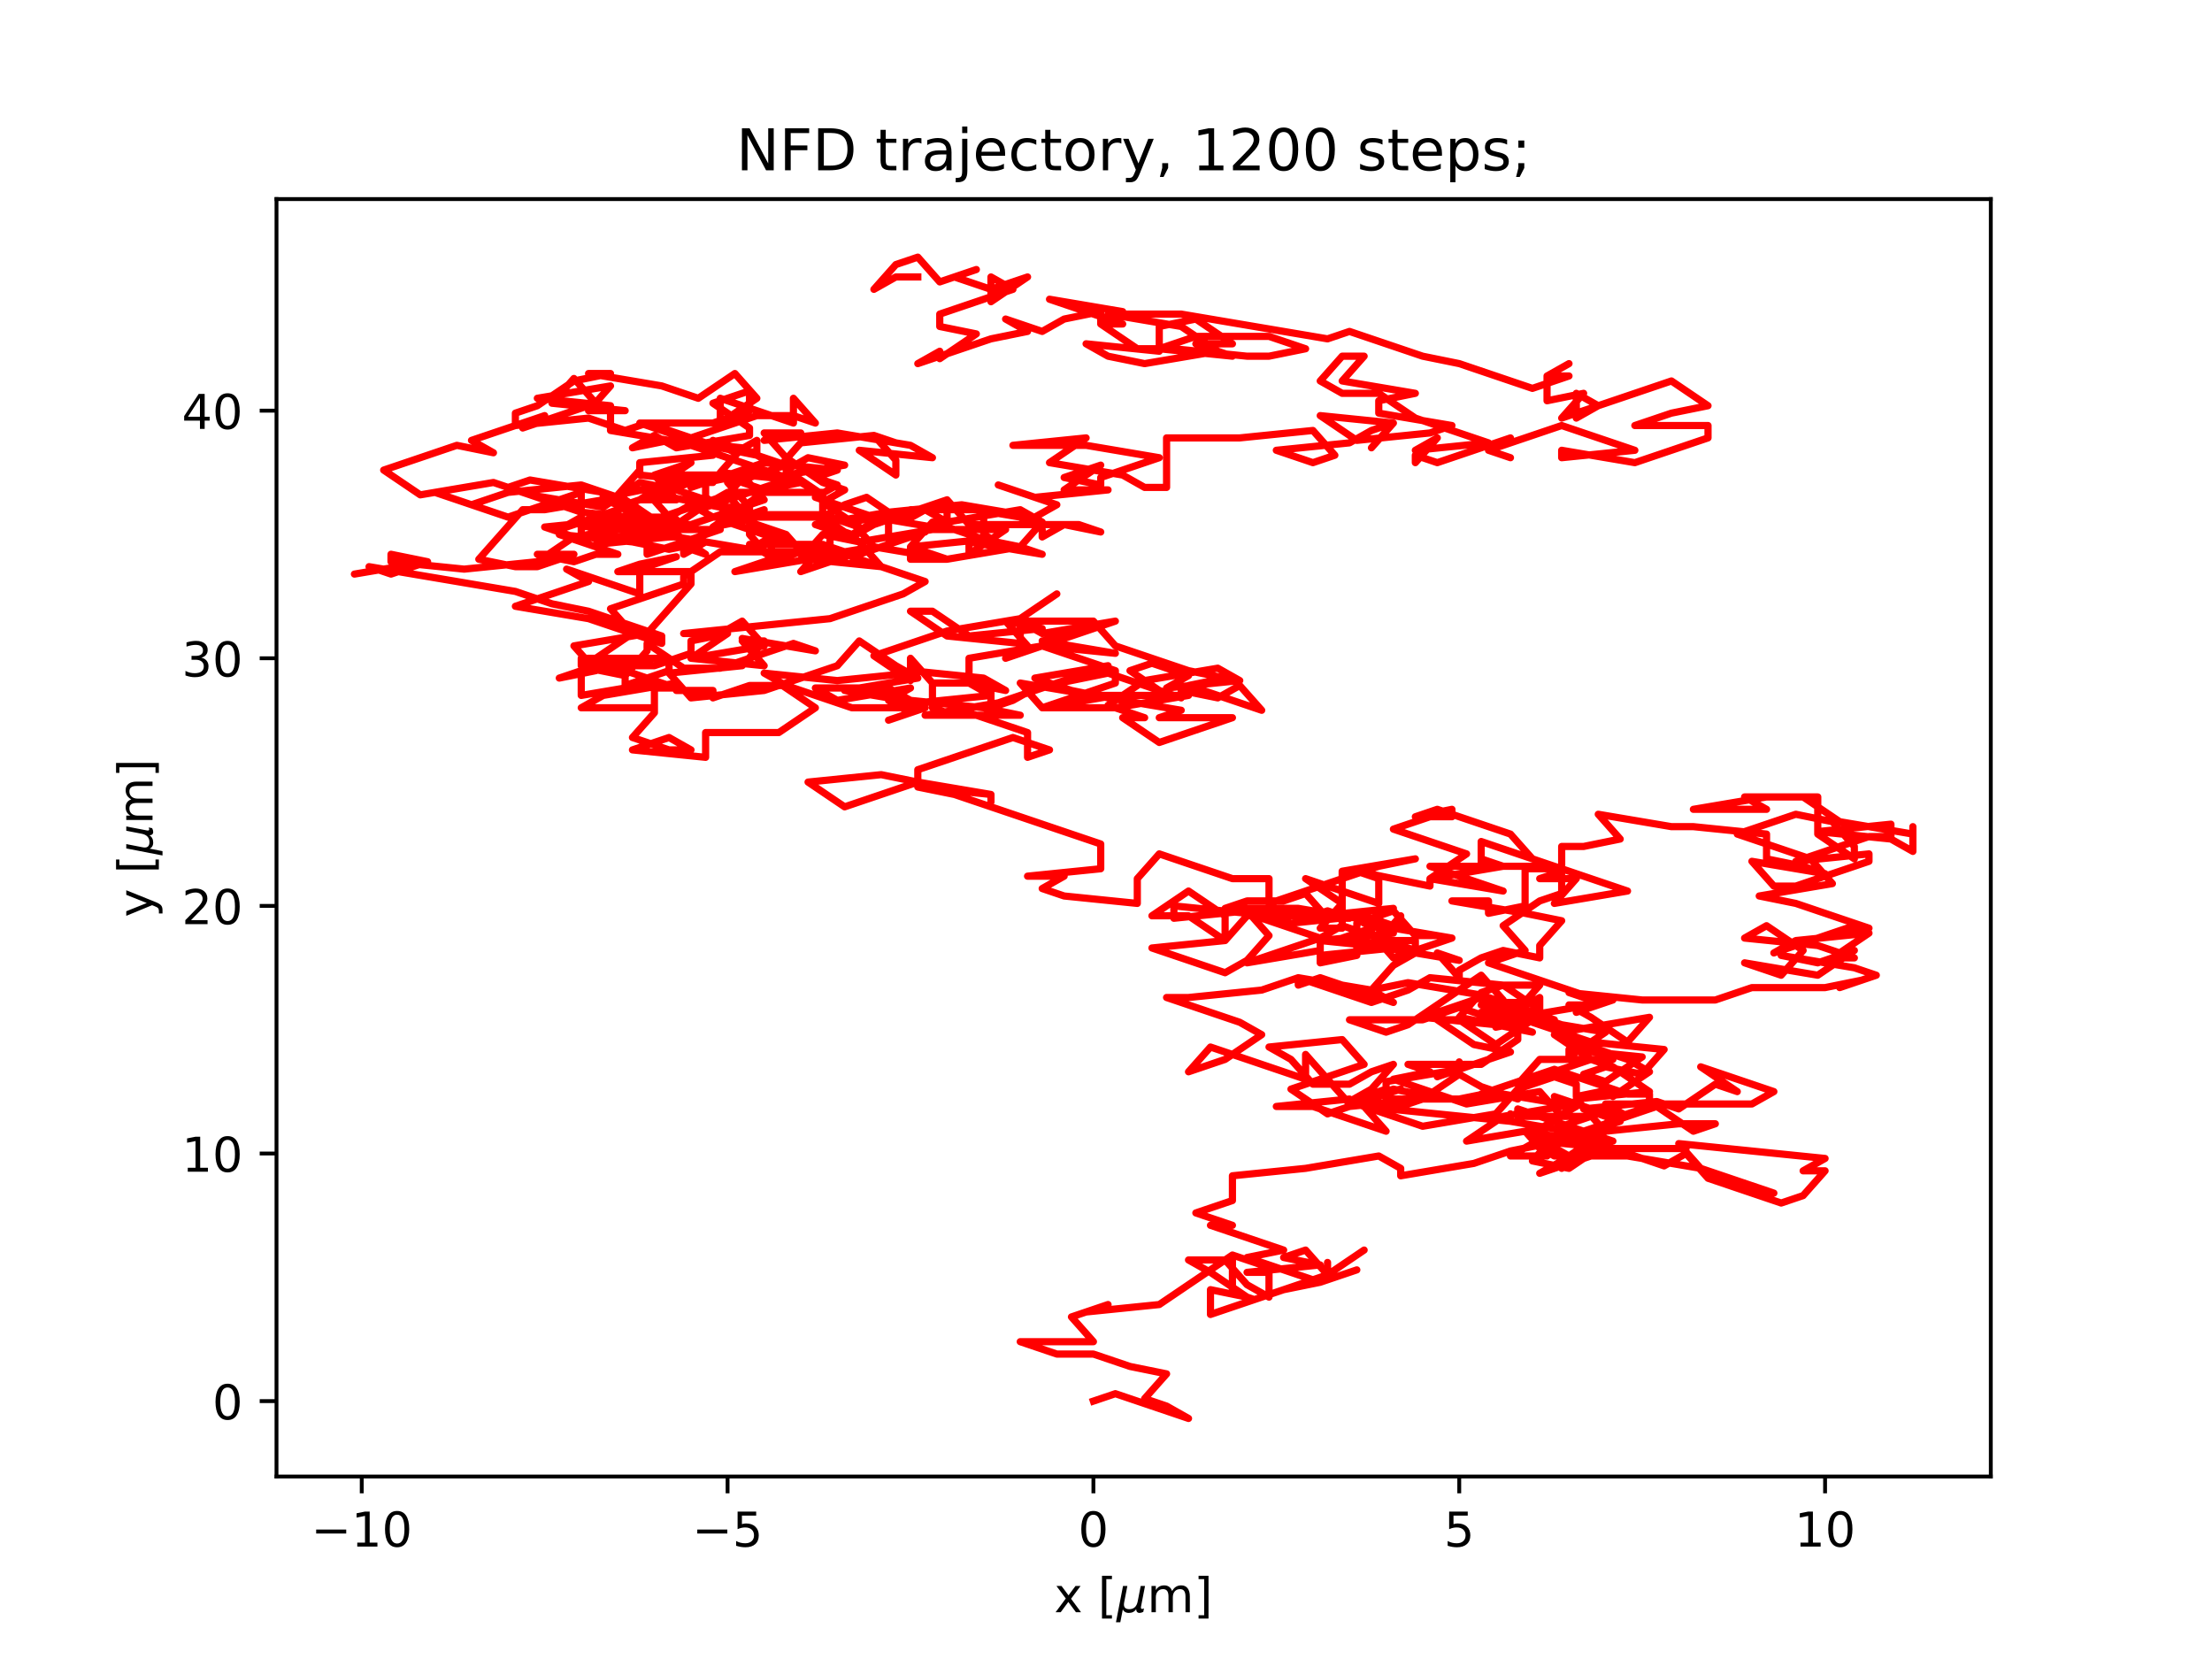 <?xml version="1.0" encoding="utf-8" standalone="no"?>
<!DOCTYPE svg PUBLIC "-//W3C//DTD SVG 1.1//EN"
  "http://www.w3.org/Graphics/SVG/1.1/DTD/svg11.dtd">
<!-- Created with matplotlib (https://matplotlib.org/) -->
<svg height="345.6pt" version="1.1" viewBox="0 0 460.8 345.6" width="460.8pt" xmlns="http://www.w3.org/2000/svg" xmlns:xlink="http://www.w3.org/1999/xlink">
 <defs>
  <style type="text/css">*{stroke-linecap:butt;stroke-linejoin:round;}</style>
 </defs>
 <g id="figure_1">
  <g id="patch_1">
   <path d="M 0 345.6 
L 460.8 345.6 
L 460.8 0 
L 0 0 
z
" style="fill:#ffffff;"/>
  </g>
  <g id="axes_1">
   <g id="patch_2">
    <path d="M 57.6 307.584 
L 414.72 307.584 
L 414.72 41.472 
L 57.6 41.472 
z
" style="fill:#ffffff;"/>
   </g>
   <g id="matplotlib.axis_1">
    <g id="xtick_1">
     <g id="line2d_1">
      <defs>
       <path d="M 0 0 
L 0 3.5 
" id="m5f3dee1dbd" style="stroke:#000000;stroke-width:0.8;"/>
      </defs>
      <g>
       <use style="stroke:#000000;stroke-width:0.8;" x="75.357" xlink:href="#m5f3dee1dbd" y="307.584"/>
      </g>
     </g>
     <g id="text_1">
      <!-- −10 -->
      <g transform="translate(64.805 322.182)scale(0.1 -0.1)">
       <defs>
        <path d="M 10.594 35.5 
L 73.188 35.5 
L 73.188 27.203 
L 10.594 27.203 
z
" id="DejaVuSans-8722"/>
        <path d="M 12.406 8.297 
L 28.516 8.297 
L 28.516 63.922 
L 10.984 60.406 
L 10.984 69.391 
L 28.422 72.906 
L 38.281 72.906 
L 38.281 8.297 
L 54.391 8.297 
L 54.391 0 
L 12.406 0 
z
" id="DejaVuSans-49"/>
        <path d="M 31.781 66.406 
Q 24.172 66.406 20.328 58.906 
Q 16.5 51.422 16.5 36.375 
Q 16.5 21.391 20.328 13.891 
Q 24.172 6.391 31.781 6.391 
Q 39.453 6.391 43.281 13.891 
Q 47.125 21.391 47.125 36.375 
Q 47.125 51.422 43.281 58.906 
Q 39.453 66.406 31.781 66.406 
z
M 31.781 74.219 
Q 44.047 74.219 50.516 64.516 
Q 56.984 54.828 56.984 36.375 
Q 56.984 17.969 50.516 8.266 
Q 44.047 -1.422 31.781 -1.422 
Q 19.531 -1.422 13.062 8.266 
Q 6.594 17.969 6.594 36.375 
Q 6.594 54.828 13.062 64.516 
Q 19.531 74.219 31.781 74.219 
z
" id="DejaVuSans-48"/>
       </defs>
       <use xlink:href="#DejaVuSans-8722"/>
       <use x="83.789" xlink:href="#DejaVuSans-49"/>
       <use x="147.412" xlink:href="#DejaVuSans-48"/>
      </g>
     </g>
    </g>
    <g id="xtick_2">
     <g id="line2d_2">
      <g>
       <use style="stroke:#000000;stroke-width:0.8;" x="151.567" xlink:href="#m5f3dee1dbd" y="307.584"/>
      </g>
     </g>
     <g id="text_2">
      <!-- −5 -->
      <g transform="translate(144.196 322.182)scale(0.1 -0.1)">
       <defs>
        <path d="M 10.797 72.906 
L 49.516 72.906 
L 49.516 64.594 
L 19.828 64.594 
L 19.828 46.734 
Q 21.969 47.469 24.109 47.828 
Q 26.266 48.188 28.422 48.188 
Q 40.625 48.188 47.75 41.5 
Q 54.891 34.812 54.891 23.391 
Q 54.891 11.625 47.562 5.094 
Q 40.234 -1.422 26.906 -1.422 
Q 22.312 -1.422 17.547 -0.641 
Q 12.797 0.141 7.719 1.703 
L 7.719 11.625 
Q 12.109 9.234 16.797 8.062 
Q 21.484 6.891 26.703 6.891 
Q 35.156 6.891 40.078 11.328 
Q 45.016 15.766 45.016 23.391 
Q 45.016 31 40.078 35.438 
Q 35.156 39.891 26.703 39.891 
Q 22.75 39.891 18.812 39.016 
Q 14.891 38.141 10.797 36.281 
z
" id="DejaVuSans-53"/>
       </defs>
       <use xlink:href="#DejaVuSans-8722"/>
       <use x="83.789" xlink:href="#DejaVuSans-53"/>
      </g>
     </g>
    </g>
    <g id="xtick_3">
     <g id="line2d_3">
      <g>
       <use style="stroke:#000000;stroke-width:0.8;" x="227.777" xlink:href="#m5f3dee1dbd" y="307.584"/>
      </g>
     </g>
     <g id="text_3">
      <!-- 0 -->
      <g transform="translate(224.596 322.182)scale(0.1 -0.1)">
       <use xlink:href="#DejaVuSans-48"/>
      </g>
     </g>
    </g>
    <g id="xtick_4">
     <g id="line2d_4">
      <g>
       <use style="stroke:#000000;stroke-width:0.8;" x="303.987" xlink:href="#m5f3dee1dbd" y="307.584"/>
      </g>
     </g>
     <g id="text_4">
      <!-- 5 -->
      <g transform="translate(300.806 322.182)scale(0.1 -0.1)">
       <use xlink:href="#DejaVuSans-53"/>
      </g>
     </g>
    </g>
    <g id="xtick_5">
     <g id="line2d_5">
      <g>
       <use style="stroke:#000000;stroke-width:0.8;" x="380.197" xlink:href="#m5f3dee1dbd" y="307.584"/>
      </g>
     </g>
     <g id="text_5">
      <!-- 10 -->
      <g transform="translate(373.834 322.182)scale(0.1 -0.1)">
       <use xlink:href="#DejaVuSans-49"/>
       <use x="63.623" xlink:href="#DejaVuSans-48"/>
      </g>
     </g>
    </g>
    <g id="text_6">
     <!-- x [${\mu}$m] -->
     <g transform="translate(219.61 335.862)scale(0.1 -0.1)">
      <defs>
       <path d="M 54.891 54.688 
L 35.109 28.078 
L 55.906 0 
L 45.312 0 
L 29.391 21.484 
L 13.484 0 
L 2.875 0 
L 24.125 28.609 
L 4.688 54.688 
L 15.281 54.688 
L 29.781 35.203 
L 44.281 54.688 
z
" id="DejaVuSans-120"/>
       <path id="DejaVuSans-32"/>
       <path d="M 8.594 75.984 
L 29.297 75.984 
L 29.297 69 
L 17.578 69 
L 17.578 -6.203 
L 29.297 -6.203 
L 29.297 -13.188 
L 8.594 -13.188 
z
" id="DejaVuSans-91"/>
       <path d="M -1.312 -20.797 
L 13.375 54.688 
L 22.406 54.688 
L 15.766 20.656 
Q 15.578 19.625 15.422 18.359 
Q 15.281 17.094 15.281 15.828 
Q 15.281 11.281 18.141 8.828 
Q 21 6.391 26.312 6.391 
Q 33.547 6.391 37.984 10.484 
Q 42.438 14.594 44 22.797 
L 50.203 54.688 
L 59.188 54.688 
L 51.031 12.641 
Q 50.828 11.719 50.75 11.031 
Q 50.688 10.359 50.688 9.812 
Q 50.688 8.297 51.297 7.594 
Q 51.906 6.891 53.219 6.891 
Q 53.719 6.891 54.562 7.125 
Q 55.422 7.375 56.984 8.016 
L 55.609 0.781 
Q 53.469 -0.297 51.516 -0.859 
Q 49.562 -1.422 47.703 -1.422 
Q 44.484 -1.422 42.656 0.625 
Q 40.828 2.688 40.828 6.297 
Q 38.094 2.391 34.297 0.484 
Q 30.516 -1.422 25.391 -1.422 
Q 20.844 -1.422 17.453 0.672 
Q 14.062 2.781 12.984 6.203 
L 7.719 -20.797 
z
" id="DejaVuSans-Oblique-956"/>
       <path d="M 52 44.188 
Q 55.375 50.25 60.062 53.125 
Q 64.75 56 71.094 56 
Q 79.641 56 84.281 50.016 
Q 88.922 44.047 88.922 33.016 
L 88.922 0 
L 79.891 0 
L 79.891 32.719 
Q 79.891 40.578 77.094 44.375 
Q 74.312 48.188 68.609 48.188 
Q 61.625 48.188 57.562 43.547 
Q 53.516 38.922 53.516 30.906 
L 53.516 0 
L 44.484 0 
L 44.484 32.719 
Q 44.484 40.625 41.703 44.406 
Q 38.922 48.188 33.109 48.188 
Q 26.219 48.188 22.156 43.531 
Q 18.109 38.875 18.109 30.906 
L 18.109 0 
L 9.078 0 
L 9.078 54.688 
L 18.109 54.688 
L 18.109 46.188 
Q 21.188 51.219 25.484 53.609 
Q 29.781 56 35.688 56 
Q 41.656 56 45.828 52.969 
Q 50 49.953 52 44.188 
z
" id="DejaVuSans-109"/>
       <path d="M 30.422 75.984 
L 30.422 -13.188 
L 9.719 -13.188 
L 9.719 -6.203 
L 21.391 -6.203 
L 21.391 69 
L 9.719 69 
L 9.719 75.984 
z
" id="DejaVuSans-93"/>
      </defs>
      <use transform="translate(0 0.016)" xlink:href="#DejaVuSans-120"/>
      <use transform="translate(59.18 0.016)" xlink:href="#DejaVuSans-32"/>
      <use transform="translate(90.967 0.016)" xlink:href="#DejaVuSans-91"/>
      <use transform="translate(129.98 0.016)" xlink:href="#DejaVuSans-Oblique-956"/>
      <use transform="translate(193.604 0.016)" xlink:href="#DejaVuSans-109"/>
      <use transform="translate(291.016 0.016)" xlink:href="#DejaVuSans-93"/>
     </g>
    </g>
   </g>
   <g id="matplotlib.axis_2">
    <g id="ytick_1">
     <g id="line2d_6">
      <defs>
       <path d="M 0 0 
L -3.5 0 
" id="mbfbf179894" style="stroke:#000000;stroke-width:0.8;"/>
      </defs>
      <g>
       <use style="stroke:#000000;stroke-width:0.8;" x="57.6" xlink:href="#mbfbf179894" y="291.877"/>
      </g>
     </g>
     <g id="text_7">
      <!-- 0 -->
      <g transform="translate(44.237 295.676)scale(0.1 -0.1)">
       <use xlink:href="#DejaVuSans-48"/>
      </g>
     </g>
    </g>
    <g id="ytick_2">
     <g id="line2d_7">
      <g>
       <use style="stroke:#000000;stroke-width:0.8;" x="57.6" xlink:href="#mbfbf179894" y="240.295"/>
      </g>
     </g>
     <g id="text_8">
      <!-- 10 -->
      <g transform="translate(37.875 244.094)scale(0.1 -0.1)">
       <use xlink:href="#DejaVuSans-49"/>
       <use x="63.623" xlink:href="#DejaVuSans-48"/>
      </g>
     </g>
    </g>
    <g id="ytick_3">
     <g id="line2d_8">
      <g>
       <use style="stroke:#000000;stroke-width:0.8;" x="57.6" xlink:href="#mbfbf179894" y="188.713"/>
      </g>
     </g>
     <g id="text_9">
      <!-- 20 -->
      <g transform="translate(37.875 192.512)scale(0.1 -0.1)">
       <defs>
        <path d="M 19.188 8.297 
L 53.609 8.297 
L 53.609 0 
L 7.328 0 
L 7.328 8.297 
Q 12.938 14.109 22.625 23.891 
Q 32.328 33.688 34.812 36.531 
Q 39.547 41.844 41.422 45.531 
Q 43.312 49.219 43.312 52.781 
Q 43.312 58.594 39.234 62.25 
Q 35.156 65.922 28.609 65.922 
Q 23.969 65.922 18.812 64.312 
Q 13.672 62.703 7.812 59.422 
L 7.812 69.391 
Q 13.766 71.781 18.938 73 
Q 24.125 74.219 28.422 74.219 
Q 39.75 74.219 46.484 68.547 
Q 53.219 62.891 53.219 53.422 
Q 53.219 48.922 51.531 44.891 
Q 49.859 40.875 45.406 35.406 
Q 44.188 33.984 37.641 27.219 
Q 31.109 20.453 19.188 8.297 
z
" id="DejaVuSans-50"/>
       </defs>
       <use xlink:href="#DejaVuSans-50"/>
       <use x="63.623" xlink:href="#DejaVuSans-48"/>
      </g>
     </g>
    </g>
    <g id="ytick_4">
     <g id="line2d_9">
      <g>
       <use style="stroke:#000000;stroke-width:0.8;" x="57.6" xlink:href="#mbfbf179894" y="137.131"/>
      </g>
     </g>
     <g id="text_10">
      <!-- 30 -->
      <g transform="translate(37.875 140.93)scale(0.1 -0.1)">
       <defs>
        <path d="M 40.578 39.312 
Q 47.656 37.797 51.625 33 
Q 55.609 28.219 55.609 21.188 
Q 55.609 10.406 48.188 4.484 
Q 40.766 -1.422 27.094 -1.422 
Q 22.516 -1.422 17.656 -0.516 
Q 12.797 0.391 7.625 2.203 
L 7.625 11.719 
Q 11.719 9.328 16.594 8.109 
Q 21.484 6.891 26.812 6.891 
Q 36.078 6.891 40.938 10.547 
Q 45.797 14.203 45.797 21.188 
Q 45.797 27.641 41.281 31.266 
Q 36.766 34.906 28.719 34.906 
L 20.219 34.906 
L 20.219 43.016 
L 29.109 43.016 
Q 36.375 43.016 40.234 45.922 
Q 44.094 48.828 44.094 54.297 
Q 44.094 59.906 40.109 62.906 
Q 36.141 65.922 28.719 65.922 
Q 24.656 65.922 20.016 65.031 
Q 15.375 64.156 9.812 62.312 
L 9.812 71.094 
Q 15.438 72.656 20.344 73.438 
Q 25.25 74.219 29.594 74.219 
Q 40.828 74.219 47.359 69.109 
Q 53.906 64.016 53.906 55.328 
Q 53.906 49.266 50.438 45.094 
Q 46.969 40.922 40.578 39.312 
z
" id="DejaVuSans-51"/>
       </defs>
       <use xlink:href="#DejaVuSans-51"/>
       <use x="63.623" xlink:href="#DejaVuSans-48"/>
      </g>
     </g>
    </g>
    <g id="ytick_5">
     <g id="line2d_10">
      <g>
       <use style="stroke:#000000;stroke-width:0.8;" x="57.6" xlink:href="#mbfbf179894" y="85.549"/>
      </g>
     </g>
     <g id="text_11">
      <!-- 40 -->
      <g transform="translate(37.875 89.348)scale(0.1 -0.1)">
       <defs>
        <path d="M 37.797 64.312 
L 12.891 25.391 
L 37.797 25.391 
z
M 35.203 72.906 
L 47.609 72.906 
L 47.609 25.391 
L 58.016 25.391 
L 58.016 17.188 
L 47.609 17.188 
L 47.609 0 
L 37.797 0 
L 37.797 17.188 
L 4.891 17.188 
L 4.891 26.703 
z
" id="DejaVuSans-52"/>
       </defs>
       <use xlink:href="#DejaVuSans-52"/>
       <use x="63.623" xlink:href="#DejaVuSans-48"/>
      </g>
     </g>
    </g>
    <g id="text_12">
     <!-- y [${\mu}$m] -->
     <g transform="translate(31.775 191.078)rotate(-90)scale(0.1 -0.1)">
      <defs>
       <path d="M 32.172 -5.078 
Q 28.375 -14.844 24.75 -17.812 
Q 21.141 -20.797 15.094 -20.797 
L 7.906 -20.797 
L 7.906 -13.281 
L 13.188 -13.281 
Q 16.891 -13.281 18.938 -11.516 
Q 21 -9.766 23.484 -3.219 
L 25.094 0.875 
L 2.984 54.688 
L 12.5 54.688 
L 29.594 11.922 
L 46.688 54.688 
L 56.203 54.688 
z
" id="DejaVuSans-121"/>
      </defs>
      <use transform="translate(0 0.016)" xlink:href="#DejaVuSans-121"/>
      <use transform="translate(59.18 0.016)" xlink:href="#DejaVuSans-32"/>
      <use transform="translate(90.967 0.016)" xlink:href="#DejaVuSans-91"/>
      <use transform="translate(129.98 0.016)" xlink:href="#DejaVuSans-Oblique-956"/>
      <use transform="translate(193.604 0.016)" xlink:href="#DejaVuSans-109"/>
      <use transform="translate(291.016 0.016)" xlink:href="#DejaVuSans-93"/>
     </g>
    </g>
   </g>
   <g id="line2d_11">
    <path clip-path="url(#pbb36d2e23c)" d="M 227.777 291.877 
L 232.35 290.33 
L 247.591 295.488 
L 243.019 292.909 
L 238.446 291.361 
L 243.019 286.203 
L 235.398 284.656 
L 227.777 282.077 
L 220.156 282.077 
L 212.535 279.498 
L 227.777 279.498 
L 223.204 274.339 
L 230.825 271.76 
L 226.253 273.308 
L 241.495 271.76 
L 256.737 261.444 
L 264.358 264.023 
L 256.737 261.444 
L 256.737 269.181 
L 261.309 270.729 
L 276.551 265.57 
L 276.551 262.991 
L 276.551 265.57 
L 284.172 260.412 
L 276.551 265.57 
L 271.979 260.412 
L 267.406 261.96 
L 275.027 263.507 
L 259.785 265.055 
L 264.358 265.055 
L 264.358 270.213 
L 259.785 267.634 
L 255.212 262.475 
L 247.591 262.475 
L 252.164 265.055 
L 259.785 270.213 
L 252.164 268.665 
L 252.164 273.824 
L 267.406 268.665 
L 275.027 267.118 
L 282.648 264.539 
L 275.027 267.118 
L 259.785 261.96 
L 267.406 260.412 
L 252.164 255.254 
L 252.164 255.254 
L 256.737 255.254 
L 249.116 252.675 
L 256.737 250.096 
L 256.737 244.938 
L 271.979 243.39 
L 287.221 240.811 
L 291.793 243.39 
L 291.793 244.938 
L 307.035 242.358 
L 314.656 239.779 
L 322.277 238.232 
L 326.85 240.811 
L 334.471 235.653 
L 349.713 234.105 
L 357.334 234.105 
L 352.761 235.653 
L 345.14 230.495 
L 329.898 235.653 
L 334.471 238.232 
L 326.85 243.39 
L 319.229 241.843 
L 323.801 236.684 
L 319.229 238.232 
L 323.801 233.074 
L 328.374 230.495 
L 313.132 227.915 
L 308.559 227.915 
L 323.801 222.757 
L 339.043 227.915 
L 339.043 227.915 
L 343.616 227.915 
L 343.616 230.495 
L 335.995 233.074 
L 328.374 238.232 
L 332.947 238.232 
L 325.326 243.39 
L 332.947 238.232 
L 317.705 235.653 
L 322.277 240.811 
L 314.656 240.811 
L 319.229 238.232 
L 323.801 240.811 
L 339.043 240.811 
L 354.285 243.39 
L 354.285 243.39 
L 369.527 248.548 
L 354.285 243.39 
L 349.713 238.232 
L 380.197 241.327 
L 375.624 243.906 
L 380.197 243.906 
L 375.624 249.064 
L 371.052 250.612 
L 355.81 245.453 
L 351.237 240.295 
L 346.664 242.874 
L 323.801 235.137 
L 331.422 232.558 
L 316.18 232.558 
L 316.18 232.558 
L 316.18 231.01 
L 335.995 237.716 
L 320.753 237.716 
L 320.753 237.716 
L 335.995 239.264 
L 351.237 239.264 
L 335.995 239.264 
L 320.753 244.422 
L 325.326 241.843 
L 332.947 239.264 
L 332.947 234.105 
L 328.374 228.947 
L 343.616 227.4 
L 335.995 222.241 
L 331.422 220.694 
L 316.18 225.852 
L 320.753 220.694 
L 335.995 220.694 
L 331.422 220.694 
L 323.801 215.536 
L 339.043 220.694 
L 343.616 223.273 
L 335.995 228.431 
L 335.995 226.884 
L 328.374 228.431 
L 328.374 225.852 
L 323.801 224.305 
L 316.18 226.884 
L 311.608 232.042 
L 296.366 234.621 
L 281.124 229.463 
L 285.696 226.884 
L 290.269 221.726 
L 285.696 223.273 
L 281.124 225.852 
L 273.503 225.852 
L 268.93 220.694 
L 264.358 218.115 
L 279.6 216.567 
L 284.172 221.726 
L 268.93 226.884 
L 276.551 232.042 
L 291.793 226.884 
L 284.172 228.431 
L 288.745 226.884 
L 288.745 225.336 
L 303.987 222.757 
L 303.987 221.21 
L 303.987 222.757 
L 299.414 224.305 
L 314.656 219.147 
L 307.035 217.599 
L 299.414 212.441 
L 303.987 212.441 
L 311.608 217.599 
L 319.229 212.441 
L 334.471 215.02 
L 326.85 220.178 
L 326.85 218.631 
L 342.092 220.178 
L 334.471 225.336 
L 329.898 223.789 
L 334.471 222.241 
L 342.092 223.789 
L 346.664 218.631 
L 331.422 217.083 
L 308.559 209.346 
L 313.132 210.893 
L 313.132 208.314 
L 308.559 203.156 
L 293.317 213.472 
L 288.745 215.02 
L 281.124 212.441 
L 296.366 212.441 
L 303.987 209.862 
L 303.987 209.862 
L 319.229 215.02 
L 311.608 213.472 
L 319.229 210.893 
L 319.229 212.441 
L 311.608 213.988 
L 316.18 208.83 
L 311.608 208.83 
L 316.18 213.988 
L 316.18 216.567 
L 308.559 221.726 
L 293.317 221.726 
L 297.89 223.273 
L 290.269 224.821 
L 305.511 229.979 
L 320.753 227.4 
L 325.326 232.558 
L 320.753 235.137 
L 305.511 237.716 
L 313.132 232.558 
L 328.374 229.979 
L 323.801 228.431 
L 331.422 231.01 
L 339.043 232.558 
L 334.471 229.979 
L 364.955 229.979 
L 369.527 227.4 
L 354.285 222.241 
L 361.906 227.4 
L 357.334 225.852 
L 349.713 231.01 
L 345.14 229.463 
L 329.898 231.01 
L 337.519 233.589 
L 329.898 236.169 
L 314.656 233.589 
L 314.656 232.042 
L 314.656 233.589 
L 284.172 230.495 
L 288.745 235.653 
L 273.503 230.495 
L 265.882 230.495 
L 281.124 228.947 
L 281.124 230.495 
L 296.366 228.947 
L 303.987 223.789 
L 308.559 226.368 
L 316.18 228.947 
L 311.608 227.4 
L 303.987 228.947 
L 288.745 228.947 
L 288.745 231.526 
L 297.89 228.431 
L 290.269 226.884 
L 281.124 229.979 
L 271.979 219.662 
L 271.979 224.821 
L 252.164 218.115 
L 247.591 223.273 
L 255.212 220.694 
L 262.833 215.536 
L 258.261 212.957 
L 243.019 207.798 
L 247.591 207.798 
L 262.833 206.251 
L 270.454 203.672 
L 285.696 206.251 
L 290.269 208.83 
L 275.027 203.672 
L 270.454 205.219 
L 270.454 203.672 
L 285.696 208.83 
L 293.317 206.251 
L 293.317 206.251 
L 297.89 203.672 
L 313.132 205.219 
L 320.753 210.378 
L 320.753 207.798 
L 316.18 210.378 
L 308.559 207.798 
L 296.366 211.925 
L 311.608 213.472 
L 303.987 211.925 
L 308.559 206.767 
L 313.132 205.219 
L 320.753 205.219 
L 316.18 210.378 
L 316.18 211.925 
L 331.422 209.346 
L 326.85 209.346 
L 331.422 211.925 
L 339.043 217.083 
L 343.616 211.925 
L 328.374 214.504 
L 313.132 209.346 
L 308.559 210.893 
L 323.801 212.441 
L 308.559 207.283 
L 293.317 204.704 
L 285.696 206.251 
L 290.269 201.093 
L 294.842 198.514 
L 294.842 195.935 
L 287.221 195.935 
L 291.793 190.776 
L 291.793 193.355 
L 284.172 190.776 
L 268.93 192.324 
L 261.309 189.745 
L 276.551 191.292 
L 271.979 191.292 
L 276.551 189.745 
L 281.124 191.292 
L 281.124 191.292 
L 276.551 191.292 
L 271.979 186.134 
L 267.406 187.681 
L 259.785 187.681 
L 255.212 189.229 
L 270.454 189.229 
L 285.696 191.808 
L 290.269 189.229 
L 275.027 190.776 
L 259.785 190.776 
L 255.212 195.935 
L 255.212 190.776 
L 247.591 185.618 
L 239.97 190.776 
L 247.591 190.776 
L 255.212 195.935 
L 239.97 197.482 
L 255.212 202.64 
L 259.785 200.061 
L 264.358 194.903 
L 259.785 189.745 
L 244.543 191.292 
L 244.543 188.713 
L 259.785 190.261 
L 275.027 195.419 
L 275.027 197.998 
L 259.785 200.577 
L 275.027 195.419 
L 279.6 192.84 
L 294.842 197.998 
L 302.463 195.419 
L 287.221 192.84 
L 279.6 195.419 
L 279.6 195.419 
L 294.842 197.998 
L 290.269 199.545 
L 285.696 194.387 
L 285.696 192.84 
L 290.269 194.387 
L 275.027 195.935 
L 290.269 197.482 
L 275.027 199.029 
L 275.027 200.577 
L 282.648 199.029 
L 282.648 192.324 
L 290.269 189.745 
L 294.842 194.903 
L 299.414 194.903 
L 284.172 192.324 
L 288.745 192.324 
L 288.745 197.482 
L 303.987 200.061 
L 299.414 198.514 
L 303.987 203.672 
L 303.987 202.124 
L 308.559 199.545 
L 313.132 197.998 
L 320.753 199.545 
L 320.753 196.966 
L 325.326 191.808 
L 317.705 190.261 
L 302.463 187.681 
L 310.084 187.681 
L 310.084 190.261 
L 317.705 188.713 
L 317.705 180.976 
L 325.326 180.976 
L 325.326 186.134 
L 320.753 187.681 
L 313.132 192.84 
L 317.705 197.998 
L 310.084 200.577 
L 332.947 208.314 
L 328.374 210.893 
L 335.995 208.314 
L 331.422 208.314 
L 326.85 206.767 
L 342.092 208.314 
L 357.334 208.314 
L 364.955 205.735 
L 380.197 205.735 
L 387.818 204.188 
L 383.245 205.735 
L 390.866 203.156 
L 386.294 201.609 
L 371.052 199.029 
L 378.673 200.577 
L 386.294 197.998 
L 378.673 203.156 
L 363.431 200.577 
L 371.052 203.156 
L 375.624 197.998 
L 368.003 192.84 
L 363.431 195.419 
L 378.673 196.966 
L 386.294 199.545 
L 381.721 199.545 
L 389.342 194.387 
L 374.1 195.935 
L 369.527 198.514 
L 384.769 193.355 
L 389.342 193.355 
L 374.1 188.197 
L 366.479 186.65 
L 381.721 184.071 
L 377.148 178.912 
L 361.906 173.754 
L 374.1 169.628 
L 381.721 171.175 
L 386.294 176.333 
L 386.294 178.912 
L 378.673 173.754 
L 378.673 166.017 
L 363.431 166.017 
L 368.003 168.596 
L 352.761 168.596 
L 368.003 166.017 
L 375.624 166.017 
L 383.245 171.175 
L 398.487 173.754 
L 398.487 172.207 
L 398.487 177.365 
L 393.915 174.786 
L 378.673 173.238 
L 393.915 171.691 
L 393.915 174.27 
L 389.342 174.27 
L 374.1 179.428 
L 389.342 177.881 
L 389.342 179.428 
L 374.1 184.587 
L 369.527 184.587 
L 364.955 179.428 
L 380.197 182.007 
L 375.624 180.46 
L 368.003 178.912 
L 368.003 173.754 
L 352.761 172.207 
L 348.189 172.207 
L 332.947 169.628 
L 337.519 174.786 
L 329.898 176.333 
L 325.326 176.333 
L 325.326 181.492 
L 320.753 183.039 
L 328.374 183.039 
L 323.801 188.197 
L 339.043 185.618 
L 323.801 180.46 
L 308.559 180.46 
L 308.559 175.302 
L 323.801 180.46 
L 319.229 178.912 
L 314.656 173.754 
L 299.414 168.596 
L 294.842 170.144 
L 302.463 168.596 
L 302.463 170.144 
L 297.89 170.144 
L 290.269 172.723 
L 290.269 172.723 
L 305.511 177.881 
L 297.89 183.039 
L 313.132 180.46 
L 308.559 178.912 
L 313.132 180.46 
L 297.89 180.46 
L 313.132 185.618 
L 297.89 183.039 
L 297.89 184.587 
L 282.648 181.492 
L 287.221 183.039 
L 287.221 188.197 
L 271.979 183.039 
L 279.6 188.197 
L 279.6 193.355 
L 275.027 193.355 
L 279.6 188.197 
L 279.6 181.492 
L 294.842 178.912 
L 287.221 180.46 
L 264.358 188.197 
L 264.358 183.039 
L 256.737 183.039 
L 241.495 177.881 
L 236.922 183.039 
L 236.922 188.197 
L 221.68 186.65 
L 217.108 185.102 
L 221.68 182.523 
L 214.059 182.523 
L 229.301 180.976 
L 229.301 175.818 
L 198.817 165.501 
L 191.196 163.954 
L 206.438 165.501 
L 206.438 167.049 
L 206.438 165.501 
L 191.196 162.922 
L 183.575 161.375 
L 168.333 162.922 
L 175.954 168.08 
L 191.196 162.922 
L 191.196 160.343 
L 211.011 153.637 
L 218.632 156.216 
L 214.059 157.764 
L 214.059 152.606 
L 198.817 147.447 
L 198.817 148.995 
L 194.245 147.447 
L 194.245 142.289 
L 201.866 142.289 
L 194.245 142.289 
L 189.672 137.131 
L 189.672 139.71 
L 204.914 141.258 
L 209.487 143.837 
L 201.866 142.289 
L 201.866 137.131 
L 217.108 134.552 
L 232.35 139.71 
L 232.35 142.289 
L 217.108 147.447 
L 232.35 147.447 
L 247.591 144.868 
L 232.35 144.868 
L 217.108 147.447 
L 212.535 142.289 
L 227.777 144.868 
L 243.019 144.868 
L 235.398 139.71 
L 239.97 138.163 
L 247.591 140.742 
L 243.019 143.321 
L 258.261 141.773 
L 253.688 139.194 
L 238.446 141.773 
L 230.825 146.932 
L 238.446 149.511 
L 233.874 149.511 
L 241.495 154.669 
L 256.737 149.511 
L 241.495 149.511 
L 246.067 147.963 
L 230.825 145.384 
L 223.204 143.837 
L 215.583 141.258 
L 230.825 138.678 
L 207.962 146.416 
L 192.72 148.995 
L 212.535 148.995 
L 204.914 147.447 
L 189.672 145.9 
L 185.099 143.321 
L 189.672 148.479 
L 185.099 143.321 
L 169.857 143.321 
L 174.43 145.9 
L 189.672 143.321 
L 185.099 145.9 
L 189.672 148.479 
L 185.099 150.027 
L 192.72 147.447 
L 177.478 147.447 
L 162.236 142.289 
L 169.857 147.447 
L 162.236 152.606 
L 146.994 152.606 
L 146.994 157.764 
L 131.752 156.216 
L 139.373 153.637 
L 143.946 156.216 
L 139.373 156.216 
L 131.752 153.637 
L 136.325 148.479 
L 136.325 143.321 
L 140.898 143.321 
L 125.656 138.163 
L 121.083 139.71 
L 121.083 144.868 
L 136.325 142.289 
L 136.325 147.447 
L 121.083 147.447 
L 125.656 144.868 
L 140.898 142.289 
L 140.898 143.837 
L 148.519 143.837 
L 148.519 145.384 
L 156.14 142.805 
L 163.761 142.805 
L 159.188 140.226 
L 174.43 141.773 
L 189.672 140.226 
L 189.672 141.773 
L 182.051 136.615 
L 197.293 131.457 
L 212.535 128.878 
L 220.156 123.72 
L 212.535 128.878 
L 212.535 134.036 
L 197.293 132.489 
L 189.672 127.33 
L 194.245 127.33 
L 201.866 132.489 
L 217.108 130.941 
L 209.487 129.394 
L 214.059 134.552 
L 209.487 137.131 
L 224.729 131.973 
L 217.108 133.52 
L 232.35 136.099 
L 217.108 134.552 
L 232.35 129.394 
L 217.108 131.973 
L 212.535 129.394 
L 227.777 129.394 
L 232.35 134.552 
L 247.591 139.71 
L 255.212 141.258 
L 247.591 142.805 
L 262.833 147.963 
L 258.261 142.805 
L 253.688 145.384 
L 246.067 143.837 
L 246.067 145.384 
L 230.825 140.226 
L 215.583 143.321 
L 211.011 145.9 
L 206.438 147.447 
L 206.438 142.289 
L 201.866 142.289 
L 206.438 144.868 
L 191.196 146.416 
L 175.954 143.837 
L 191.196 141.258 
L 186.624 138.678 
L 179.003 133.52 
L 174.43 138.678 
L 159.188 143.837 
L 143.946 145.384 
L 139.373 140.226 
L 154.615 138.678 
L 159.188 133.52 
L 154.615 133.52 
L 159.188 138.678 
L 143.946 137.131 
L 151.567 131.973 
L 143.946 133.52 
L 143.946 136.099 
L 136.325 138.678 
L 121.083 138.678 
L 121.083 137.131 
L 128.704 138.678 
L 121.083 137.131 
L 136.325 137.131 
L 121.083 139.71 
L 116.51 141.258 
L 124.131 139.71 
L 119.559 134.552 
L 134.801 131.973 
L 143.946 121.656 
L 143.946 119.077 
L 128.704 119.077 
L 133.277 117.53 
L 140.898 115.982 
L 133.277 118.561 
L 133.277 123.72 
L 118.035 118.561 
L 122.607 121.141 
L 107.365 126.299 
L 122.607 128.878 
L 137.849 134.036 
L 137.849 132.489 
L 122.607 127.33 
L 114.986 125.783 
L 107.365 123.204 
L 76.881 118.046 
L 81.454 119.593 
L 89.075 117.014 
L 73.833 119.593 
L 89.075 117.014 
L 81.454 115.467 
L 81.454 117.014 
L 96.696 118.561 
L 111.938 117.014 
L 119.559 111.856 
L 134.801 109.277 
L 134.801 107.729 
L 139.373 107.729 
L 143.946 105.15 
L 148.519 107.729 
L 171.382 107.729 
L 171.382 102.571 
L 151.567 102.571 
L 146.994 105.15 
L 139.373 110.308 
L 146.994 115.467 
L 142.422 113.919 
L 142.422 115.467 
L 146.994 112.887 
L 139.373 114.435 
L 131.752 112.887 
L 116.51 111.34 
L 128.704 115.467 
L 124.131 115.467 
L 119.559 117.014 
L 111.938 115.467 
L 119.559 115.467 
L 111.938 118.046 
L 107.365 118.046 
L 99.744 116.498 
L 108.889 106.182 
L 113.462 106.182 
L 128.704 103.603 
L 121.083 101.024 
L 105.841 102.571 
L 98.22 105.15 
L 105.841 107.729 
L 90.599 102.571 
L 105.841 107.729 
L 121.083 102.571 
L 121.083 107.729 
L 116.51 110.308 
L 131.752 105.15 
L 136.325 110.308 
L 128.704 111.856 
L 140.898 111.856 
L 156.14 114.435 
L 160.712 111.856 
L 160.712 117.014 
L 168.333 114.435 
L 160.712 115.982 
L 156.14 113.403 
L 171.382 113.403 
L 175.954 114.951 
L 168.333 116.498 
L 153.091 119.077 
L 160.712 116.498 
L 156.14 111.34 
L 156.14 111.34 
L 156.14 108.761 
L 163.761 111.34 
L 168.333 116.498 
L 183.575 118.046 
L 179.003 112.887 
L 171.382 107.729 
L 175.954 105.15 
L 180.527 103.603 
L 188.148 108.761 
L 192.72 106.182 
L 197.293 108.761 
L 212.535 106.182 
L 217.108 108.761 
L 212.535 113.919 
L 204.914 112.372 
L 189.672 113.919 
L 189.672 116.498 
L 197.293 116.498 
L 182.051 113.919 
L 166.809 116.498 
L 171.382 111.34 
L 179.003 112.887 
L 194.245 110.308 
L 209.487 110.308 
L 201.866 115.467 
L 201.866 112.887 
L 217.108 115.467 
L 212.535 113.919 
L 197.293 116.498 
L 189.672 113.919 
L 194.245 108.761 
L 209.487 113.919 
L 204.914 111.34 
L 204.914 106.182 
L 189.672 106.182 
L 182.051 108.761 
L 177.478 111.34 
L 172.906 109.792 
L 172.906 114.951 
L 150.043 114.951 
L 150.043 114.951 
L 142.422 120.109 
L 142.422 121.656 
L 127.18 126.815 
L 131.752 131.973 
L 124.131 137.131 
L 139.373 137.131 
L 139.373 139.71 
L 130.228 142.805 
L 130.228 137.647 
L 122.607 139.194 
L 130.228 140.742 
L 134.801 135.584 
L 134.801 134.036 
L 142.422 139.194 
L 150.043 139.194 
L 165.285 134.036 
L 165.285 134.036 
L 169.857 135.584 
L 154.615 133.004 
L 159.188 134.552 
L 143.946 137.131 
L 159.188 134.552 
L 154.615 129.394 
L 150.043 131.973 
L 142.422 131.973 
L 172.906 128.878 
L 188.148 123.72 
L 192.72 121.141 
L 177.478 115.982 
L 192.72 110.824 
L 185.099 112.372 
L 185.099 107.213 
L 177.478 108.761 
L 182.051 113.919 
L 166.809 119.077 
L 171.382 113.919 
L 166.809 113.919 
L 151.567 108.761 
L 159.188 106.182 
L 154.615 108.761 
L 146.994 103.603 
L 146.994 100.508 
L 154.615 98.96 
L 159.188 104.118 
L 143.946 109.277 
L 121.083 109.277 
L 128.704 111.856 
L 124.131 113.403 
L 139.373 111.856 
L 134.801 110.308 
L 150.043 110.308 
L 134.801 115.467 
L 134.801 112.887 
L 139.373 107.729 
L 134.801 102.571 
L 150.043 105.666 
L 154.615 105.666 
L 162.236 100.508 
L 146.994 105.666 
L 151.567 103.087 
L 156.14 97.929 
L 156.14 97.929 
L 160.712 99.476 
L 175.954 96.897 
L 168.333 95.349 
L 163.761 97.929 
L 171.382 103.087 
L 166.809 100.508 
L 159.188 102.055 
L 151.567 99.476 
L 156.14 99.476 
L 163.761 96.897 
L 148.519 91.739 
L 153.091 94.318 
L 157.664 91.739 
L 157.664 94.318 
L 157.664 94.318 
L 142.422 91.739 
L 157.664 86.581 
L 165.285 86.581 
L 169.857 88.128 
L 169.857 88.128 
L 165.285 82.97 
L 165.285 88.128 
L 150.043 82.97 
L 150.043 88.128 
L 157.664 82.97 
L 157.664 82.97 
L 153.091 77.812 
L 145.47 82.97 
L 137.849 80.391 
L 122.607 77.812 
L 127.18 77.812 
L 119.559 79.359 
L 111.938 84.517 
L 107.365 86.065 
L 107.365 88.644 
L 122.607 87.096 
L 130.228 89.675 
L 134.801 88.128 
L 150.043 93.286 
L 157.664 94.834 
L 162.236 97.413 
L 166.809 92.255 
L 182.051 90.707 
L 186.624 92.255 
L 182.051 90.707 
L 186.624 95.865 
L 186.624 98.96 
L 179.003 93.802 
L 194.245 95.349 
L 189.672 92.77 
L 174.43 90.191 
L 159.188 91.739 
L 166.809 90.191 
L 159.188 90.191 
L 163.761 95.349 
L 171.382 100.508 
L 175.954 102.055 
L 171.382 104.634 
L 179.003 109.792 
L 171.382 107.213 
L 156.14 107.213 
L 140.898 102.055 
L 133.277 100.508 
L 125.656 105.666 
L 110.414 103.087 
L 102.793 100.508 
L 87.551 103.087 
L 87.551 103.087 
L 79.93 97.929 
L 95.172 92.77 
L 102.793 94.318 
L 98.22 91.739 
L 113.462 86.581 
L 108.889 89.16 
L 124.131 84.001 
L 119.559 78.843 
L 114.986 84.001 
L 130.228 85.549 
L 122.607 85.549 
L 127.18 80.391 
L 111.938 82.97 
L 127.18 84.517 
L 127.18 89.675 
L 142.422 92.255 
L 165.285 99.992 
L 150.043 98.444 
L 154.615 93.286 
L 139.373 91.739 
L 131.752 93.286 
L 136.325 90.707 
L 140.898 93.286 
L 156.14 90.707 
L 156.14 89.16 
L 148.519 84.001 
L 156.14 81.422 
L 156.14 85.549 
L 148.519 88.128 
L 133.277 88.128 
L 148.519 93.286 
L 148.519 94.834 
L 133.277 96.381 
L 133.277 98.96 
L 148.519 100.508 
L 143.946 100.508 
L 128.704 105.666 
L 128.704 108.245 
L 113.462 109.792 
L 121.083 112.372 
L 121.083 109.792 
L 136.325 108.245 
L 121.083 106.698 
L 105.841 101.539 
L 110.414 99.992 
L 125.656 102.571 
L 125.656 104.118 
L 133.277 106.698 
L 133.277 108.245 
L 125.656 103.087 
L 133.277 108.245 
L 140.898 108.245 
L 133.277 108.245 
L 128.704 103.087 
L 136.325 101.539 
L 128.704 103.087 
L 133.277 97.929 
L 128.704 103.087 
L 136.325 108.245 
L 151.567 103.087 
L 156.14 108.245 
L 148.519 109.792 
L 156.14 104.634 
L 156.14 107.213 
L 156.14 105.666 
L 151.567 100.508 
L 156.14 98.96 
L 140.898 98.96 
L 133.277 104.118 
L 140.898 104.118 
L 136.325 98.96 
L 143.946 96.381 
L 136.325 101.539 
L 143.946 98.96 
L 143.946 98.96 
L 143.946 101.539 
L 159.188 96.381 
L 174.43 97.929 
L 169.857 99.476 
L 174.43 101.024 
L 169.857 103.603 
L 182.051 107.729 
L 197.293 110.308 
L 197.293 105.15 
L 212.535 107.729 
L 217.108 110.308 
L 217.108 111.856 
L 221.68 109.277 
L 229.301 110.824 
L 224.729 109.277 
L 201.866 109.277 
L 197.293 104.118 
L 182.051 109.277 
L 177.478 111.856 
L 169.857 109.277 
L 185.099 106.698 
L 200.341 105.15 
L 215.583 107.729 
L 220.156 105.15 
L 207.962 101.024 
L 215.583 103.603 
L 230.825 102.055 
L 221.68 102.055 
L 229.301 96.897 
L 221.68 99.476 
L 229.301 101.024 
L 229.301 99.476 
L 241.495 95.349 
L 226.253 92.77 
L 211.011 92.77 
L 226.253 91.223 
L 218.632 96.381 
L 233.874 98.96 
L 238.446 101.539 
L 243.019 101.539 
L 243.019 91.223 
L 258.261 91.223 
L 273.503 89.675 
L 278.075 94.834 
L 273.503 96.381 
L 265.882 93.802 
L 281.124 92.255 
L 285.696 89.675 
L 285.696 89.675 
L 290.269 88.128 
L 285.696 93.286 
L 290.269 88.128 
L 275.027 86.581 
L 282.648 91.739 
L 297.89 90.191 
L 302.463 88.644 
L 287.221 86.065 
L 287.221 83.486 
L 294.842 81.938 
L 279.6 79.359 
L 284.172 74.201 
L 279.6 74.201 
L 275.027 79.359 
L 279.6 81.938 
L 287.221 81.938 
L 294.842 87.096 
L 310.084 92.255 
L 294.842 93.802 
L 299.414 91.223 
L 294.842 96.381 
L 294.842 94.834 
L 299.414 96.381 
L 314.656 91.223 
L 310.084 93.802 
L 314.656 95.349 
L 310.084 93.802 
L 325.326 88.644 
L 340.568 93.802 
L 325.326 95.349 
L 325.326 93.802 
L 340.568 96.381 
L 355.81 91.223 
L 355.81 88.644 
L 340.568 88.644 
L 348.189 86.065 
L 355.81 84.517 
L 348.189 79.359 
L 332.947 84.517 
L 328.374 81.938 
L 328.374 87.096 
L 332.947 84.517 
L 325.326 87.096 
L 329.898 81.938 
L 322.277 83.486 
L 322.277 78.327 
L 326.85 75.748 
L 322.277 78.327 
L 326.85 78.327 
L 319.229 80.907 
L 303.987 75.748 
L 296.366 74.201 
L 281.124 69.043 
L 276.551 70.59 
L 246.067 65.432 
L 230.825 65.432 
L 246.067 68.011 
L 253.688 73.169 
L 238.446 75.748 
L 230.825 74.201 
L 226.253 71.622 
L 241.495 73.169 
L 241.495 68.011 
L 249.116 66.464 
L 256.737 71.622 
L 249.116 71.622 
L 256.737 74.201 
L 241.495 72.653 
L 249.116 70.074 
L 264.358 70.074 
L 271.979 72.653 
L 264.358 74.201 
L 259.785 74.201 
L 244.543 72.653 
L 236.922 72.653 
L 229.301 67.495 
L 233.874 67.495 
L 218.632 62.337 
L 233.874 64.916 
L 229.301 67.495 
L 229.301 64.916 
L 221.68 66.464 
L 217.108 69.043 
L 209.487 66.464 
L 214.059 69.043 
L 206.438 70.59 
L 191.196 75.748 
L 195.769 73.169 
L 195.769 74.717 
L 203.39 69.558 
L 195.769 68.011 
L 195.769 65.432 
L 211.011 60.274 
L 206.438 57.695 
L 206.438 62.853 
L 214.059 57.695 
L 206.438 60.274 
L 198.817 57.695 
L 203.39 56.147 
L 195.769 58.726 
L 191.196 53.568 
L 186.624 55.115 
L 182.051 60.274 
L 186.624 57.695 
L 191.196 57.695 
L 191.196 57.695 
" style="fill:none;stroke:#ff0000;stroke-linecap:square;stroke-width:1.5;"/>
   </g>
   <g id="patch_3">
    <path d="M 57.6 307.584 
L 57.6 41.472 
" style="fill:none;stroke:#000000;stroke-linecap:square;stroke-linejoin:miter;stroke-width:0.8;"/>
   </g>
   <g id="patch_4">
    <path d="M 414.72 307.584 
L 414.72 41.472 
" style="fill:none;stroke:#000000;stroke-linecap:square;stroke-linejoin:miter;stroke-width:0.8;"/>
   </g>
   <g id="patch_5">
    <path d="M 57.6 307.584 
L 414.72 307.584 
" style="fill:none;stroke:#000000;stroke-linecap:square;stroke-linejoin:miter;stroke-width:0.8;"/>
   </g>
   <g id="patch_6">
    <path d="M 57.6 41.472 
L 414.72 41.472 
" style="fill:none;stroke:#000000;stroke-linecap:square;stroke-linejoin:miter;stroke-width:0.8;"/>
   </g>
   <g id="text_13">
    <!-- NFD trajectory, 1200 steps; -->
    <g transform="translate(153.382 35.472)scale(0.12 -0.12)">
     <defs>
      <path d="M 9.812 72.906 
L 23.094 72.906 
L 55.422 11.922 
L 55.422 72.906 
L 64.984 72.906 
L 64.984 0 
L 51.703 0 
L 19.391 60.984 
L 19.391 0 
L 9.812 0 
z
" id="DejaVuSans-78"/>
      <path d="M 9.812 72.906 
L 51.703 72.906 
L 51.703 64.594 
L 19.672 64.594 
L 19.672 43.109 
L 48.578 43.109 
L 48.578 34.812 
L 19.672 34.812 
L 19.672 0 
L 9.812 0 
z
" id="DejaVuSans-70"/>
      <path d="M 19.672 64.797 
L 19.672 8.109 
L 31.594 8.109 
Q 46.688 8.109 53.688 14.938 
Q 60.688 21.781 60.688 36.531 
Q 60.688 51.172 53.688 57.984 
Q 46.688 64.797 31.594 64.797 
z
M 9.812 72.906 
L 30.078 72.906 
Q 51.266 72.906 61.172 64.094 
Q 71.094 55.281 71.094 36.531 
Q 71.094 17.672 61.125 8.828 
Q 51.172 0 30.078 0 
L 9.812 0 
z
" id="DejaVuSans-68"/>
      <path d="M 18.312 70.219 
L 18.312 54.688 
L 36.812 54.688 
L 36.812 47.703 
L 18.312 47.703 
L 18.312 18.016 
Q 18.312 11.328 20.141 9.422 
Q 21.969 7.516 27.594 7.516 
L 36.812 7.516 
L 36.812 0 
L 27.594 0 
Q 17.188 0 13.234 3.875 
Q 9.281 7.766 9.281 18.016 
L 9.281 47.703 
L 2.688 47.703 
L 2.688 54.688 
L 9.281 54.688 
L 9.281 70.219 
z
" id="DejaVuSans-116"/>
      <path d="M 41.109 46.297 
Q 39.594 47.172 37.812 47.578 
Q 36.031 48 33.891 48 
Q 26.266 48 22.188 43.047 
Q 18.109 38.094 18.109 28.812 
L 18.109 0 
L 9.078 0 
L 9.078 54.688 
L 18.109 54.688 
L 18.109 46.188 
Q 20.953 51.172 25.484 53.578 
Q 30.031 56 36.531 56 
Q 37.453 56 38.578 55.875 
Q 39.703 55.766 41.062 55.516 
z
" id="DejaVuSans-114"/>
      <path d="M 34.281 27.484 
Q 23.391 27.484 19.188 25 
Q 14.984 22.516 14.984 16.5 
Q 14.984 11.719 18.141 8.906 
Q 21.297 6.109 26.703 6.109 
Q 34.188 6.109 38.703 11.406 
Q 43.219 16.703 43.219 25.484 
L 43.219 27.484 
z
M 52.203 31.203 
L 52.203 0 
L 43.219 0 
L 43.219 8.297 
Q 40.141 3.328 35.547 0.953 
Q 30.953 -1.422 24.312 -1.422 
Q 15.922 -1.422 10.953 3.297 
Q 6 8.016 6 15.922 
Q 6 25.141 12.172 29.828 
Q 18.359 34.516 30.609 34.516 
L 43.219 34.516 
L 43.219 35.406 
Q 43.219 41.609 39.141 45 
Q 35.062 48.391 27.688 48.391 
Q 23 48.391 18.547 47.266 
Q 14.109 46.141 10.016 43.891 
L 10.016 52.203 
Q 14.938 54.109 19.578 55.047 
Q 24.219 56 28.609 56 
Q 40.484 56 46.344 49.844 
Q 52.203 43.703 52.203 31.203 
z
" id="DejaVuSans-97"/>
      <path d="M 9.422 54.688 
L 18.406 54.688 
L 18.406 -0.984 
Q 18.406 -11.422 14.422 -16.109 
Q 10.453 -20.797 1.609 -20.797 
L -1.812 -20.797 
L -1.812 -13.188 
L 0.594 -13.188 
Q 5.719 -13.188 7.562 -10.812 
Q 9.422 -8.453 9.422 -0.984 
z
M 9.422 75.984 
L 18.406 75.984 
L 18.406 64.594 
L 9.422 64.594 
z
" id="DejaVuSans-106"/>
      <path d="M 56.203 29.594 
L 56.203 25.203 
L 14.891 25.203 
Q 15.484 15.922 20.484 11.062 
Q 25.484 6.203 34.422 6.203 
Q 39.594 6.203 44.453 7.469 
Q 49.312 8.734 54.109 11.281 
L 54.109 2.781 
Q 49.266 0.734 44.188 -0.344 
Q 39.109 -1.422 33.891 -1.422 
Q 20.797 -1.422 13.156 6.188 
Q 5.516 13.812 5.516 26.812 
Q 5.516 40.234 12.766 48.109 
Q 20.016 56 32.328 56 
Q 43.359 56 49.781 48.891 
Q 56.203 41.797 56.203 29.594 
z
M 47.219 32.234 
Q 47.125 39.594 43.094 43.984 
Q 39.062 48.391 32.422 48.391 
Q 24.906 48.391 20.391 44.141 
Q 15.875 39.891 15.188 32.172 
z
" id="DejaVuSans-101"/>
      <path d="M 48.781 52.594 
L 48.781 44.188 
Q 44.969 46.297 41.141 47.344 
Q 37.312 48.391 33.406 48.391 
Q 24.656 48.391 19.812 42.844 
Q 14.984 37.312 14.984 27.297 
Q 14.984 17.281 19.812 11.734 
Q 24.656 6.203 33.406 6.203 
Q 37.312 6.203 41.141 7.25 
Q 44.969 8.297 48.781 10.406 
L 48.781 2.094 
Q 45.016 0.344 40.984 -0.531 
Q 36.969 -1.422 32.422 -1.422 
Q 20.062 -1.422 12.781 6.344 
Q 5.516 14.109 5.516 27.297 
Q 5.516 40.672 12.859 48.328 
Q 20.219 56 33.016 56 
Q 37.156 56 41.109 55.141 
Q 45.062 54.297 48.781 52.594 
z
" id="DejaVuSans-99"/>
      <path d="M 30.609 48.391 
Q 23.391 48.391 19.188 42.75 
Q 14.984 37.109 14.984 27.297 
Q 14.984 17.484 19.156 11.844 
Q 23.344 6.203 30.609 6.203 
Q 37.797 6.203 41.984 11.859 
Q 46.188 17.531 46.188 27.297 
Q 46.188 37.016 41.984 42.703 
Q 37.797 48.391 30.609 48.391 
z
M 30.609 56 
Q 42.328 56 49.016 48.375 
Q 55.719 40.766 55.719 27.297 
Q 55.719 13.875 49.016 6.219 
Q 42.328 -1.422 30.609 -1.422 
Q 18.844 -1.422 12.172 6.219 
Q 5.516 13.875 5.516 27.297 
Q 5.516 40.766 12.172 48.375 
Q 18.844 56 30.609 56 
z
" id="DejaVuSans-111"/>
      <path d="M 11.719 12.406 
L 22.016 12.406 
L 22.016 4 
L 14.016 -11.625 
L 7.719 -11.625 
L 11.719 4 
z
" id="DejaVuSans-44"/>
      <path d="M 44.281 53.078 
L 44.281 44.578 
Q 40.484 46.531 36.375 47.5 
Q 32.281 48.484 27.875 48.484 
Q 21.188 48.484 17.844 46.438 
Q 14.5 44.391 14.5 40.281 
Q 14.5 37.156 16.891 35.375 
Q 19.281 33.594 26.516 31.984 
L 29.594 31.297 
Q 39.156 29.25 43.188 25.516 
Q 47.219 21.781 47.219 15.094 
Q 47.219 7.469 41.188 3.016 
Q 35.156 -1.422 24.609 -1.422 
Q 20.219 -1.422 15.453 -0.562 
Q 10.688 0.297 5.422 2 
L 5.422 11.281 
Q 10.406 8.688 15.234 7.391 
Q 20.062 6.109 24.812 6.109 
Q 31.156 6.109 34.562 8.281 
Q 37.984 10.453 37.984 14.406 
Q 37.984 18.062 35.516 20.016 
Q 33.062 21.969 24.703 23.781 
L 21.578 24.516 
Q 13.234 26.266 9.516 29.906 
Q 5.812 33.547 5.812 39.891 
Q 5.812 47.609 11.281 51.797 
Q 16.75 56 26.812 56 
Q 31.781 56 36.172 55.266 
Q 40.578 54.547 44.281 53.078 
z
" id="DejaVuSans-115"/>
      <path d="M 18.109 8.203 
L 18.109 -20.797 
L 9.078 -20.797 
L 9.078 54.688 
L 18.109 54.688 
L 18.109 46.391 
Q 20.953 51.266 25.266 53.625 
Q 29.594 56 35.594 56 
Q 45.562 56 51.781 48.094 
Q 58.016 40.188 58.016 27.297 
Q 58.016 14.406 51.781 6.484 
Q 45.562 -1.422 35.594 -1.422 
Q 29.594 -1.422 25.266 0.953 
Q 20.953 3.328 18.109 8.203 
z
M 48.688 27.297 
Q 48.688 37.203 44.609 42.844 
Q 40.531 48.484 33.406 48.484 
Q 26.266 48.484 22.188 42.844 
Q 18.109 37.203 18.109 27.297 
Q 18.109 17.391 22.188 11.75 
Q 26.266 6.109 33.406 6.109 
Q 40.531 6.109 44.609 11.75 
Q 48.688 17.391 48.688 27.297 
z
" id="DejaVuSans-112"/>
      <path d="M 11.719 51.703 
L 22.016 51.703 
L 22.016 39.312 
L 11.719 39.312 
z
M 11.719 12.406 
L 22.016 12.406 
L 22.016 4 
L 14.016 -11.625 
L 7.719 -11.625 
L 11.719 4 
z
" id="DejaVuSans-59"/>
     </defs>
     <use xlink:href="#DejaVuSans-78"/>
     <use x="74.805" xlink:href="#DejaVuSans-70"/>
     <use x="132.324" xlink:href="#DejaVuSans-68"/>
     <use x="209.326" xlink:href="#DejaVuSans-32"/>
     <use x="241.113" xlink:href="#DejaVuSans-116"/>
     <use x="280.322" xlink:href="#DejaVuSans-114"/>
     <use x="321.436" xlink:href="#DejaVuSans-97"/>
     <use x="382.715" xlink:href="#DejaVuSans-106"/>
     <use x="410.498" xlink:href="#DejaVuSans-101"/>
     <use x="472.021" xlink:href="#DejaVuSans-99"/>
     <use x="527.002" xlink:href="#DejaVuSans-116"/>
     <use x="566.211" xlink:href="#DejaVuSans-111"/>
     <use x="627.393" xlink:href="#DejaVuSans-114"/>
     <use x="668.506" xlink:href="#DejaVuSans-121"/>
     <use x="727.686" xlink:href="#DejaVuSans-44"/>
     <use x="759.473" xlink:href="#DejaVuSans-32"/>
     <use x="791.26" xlink:href="#DejaVuSans-49"/>
     <use x="854.883" xlink:href="#DejaVuSans-50"/>
     <use x="918.506" xlink:href="#DejaVuSans-48"/>
     <use x="982.129" xlink:href="#DejaVuSans-48"/>
     <use x="1045.752" xlink:href="#DejaVuSans-32"/>
     <use x="1077.539" xlink:href="#DejaVuSans-115"/>
     <use x="1129.639" xlink:href="#DejaVuSans-116"/>
     <use x="1168.848" xlink:href="#DejaVuSans-101"/>
     <use x="1230.371" xlink:href="#DejaVuSans-112"/>
     <use x="1293.848" xlink:href="#DejaVuSans-115"/>
     <use x="1345.947" xlink:href="#DejaVuSans-59"/>
    </g>
   </g>
  </g>
 </g>
 <defs>
  <clipPath id="pbb36d2e23c">
   <rect height="266.112" width="357.12" x="57.6" y="41.472"/>
  </clipPath>
 </defs>
</svg>
